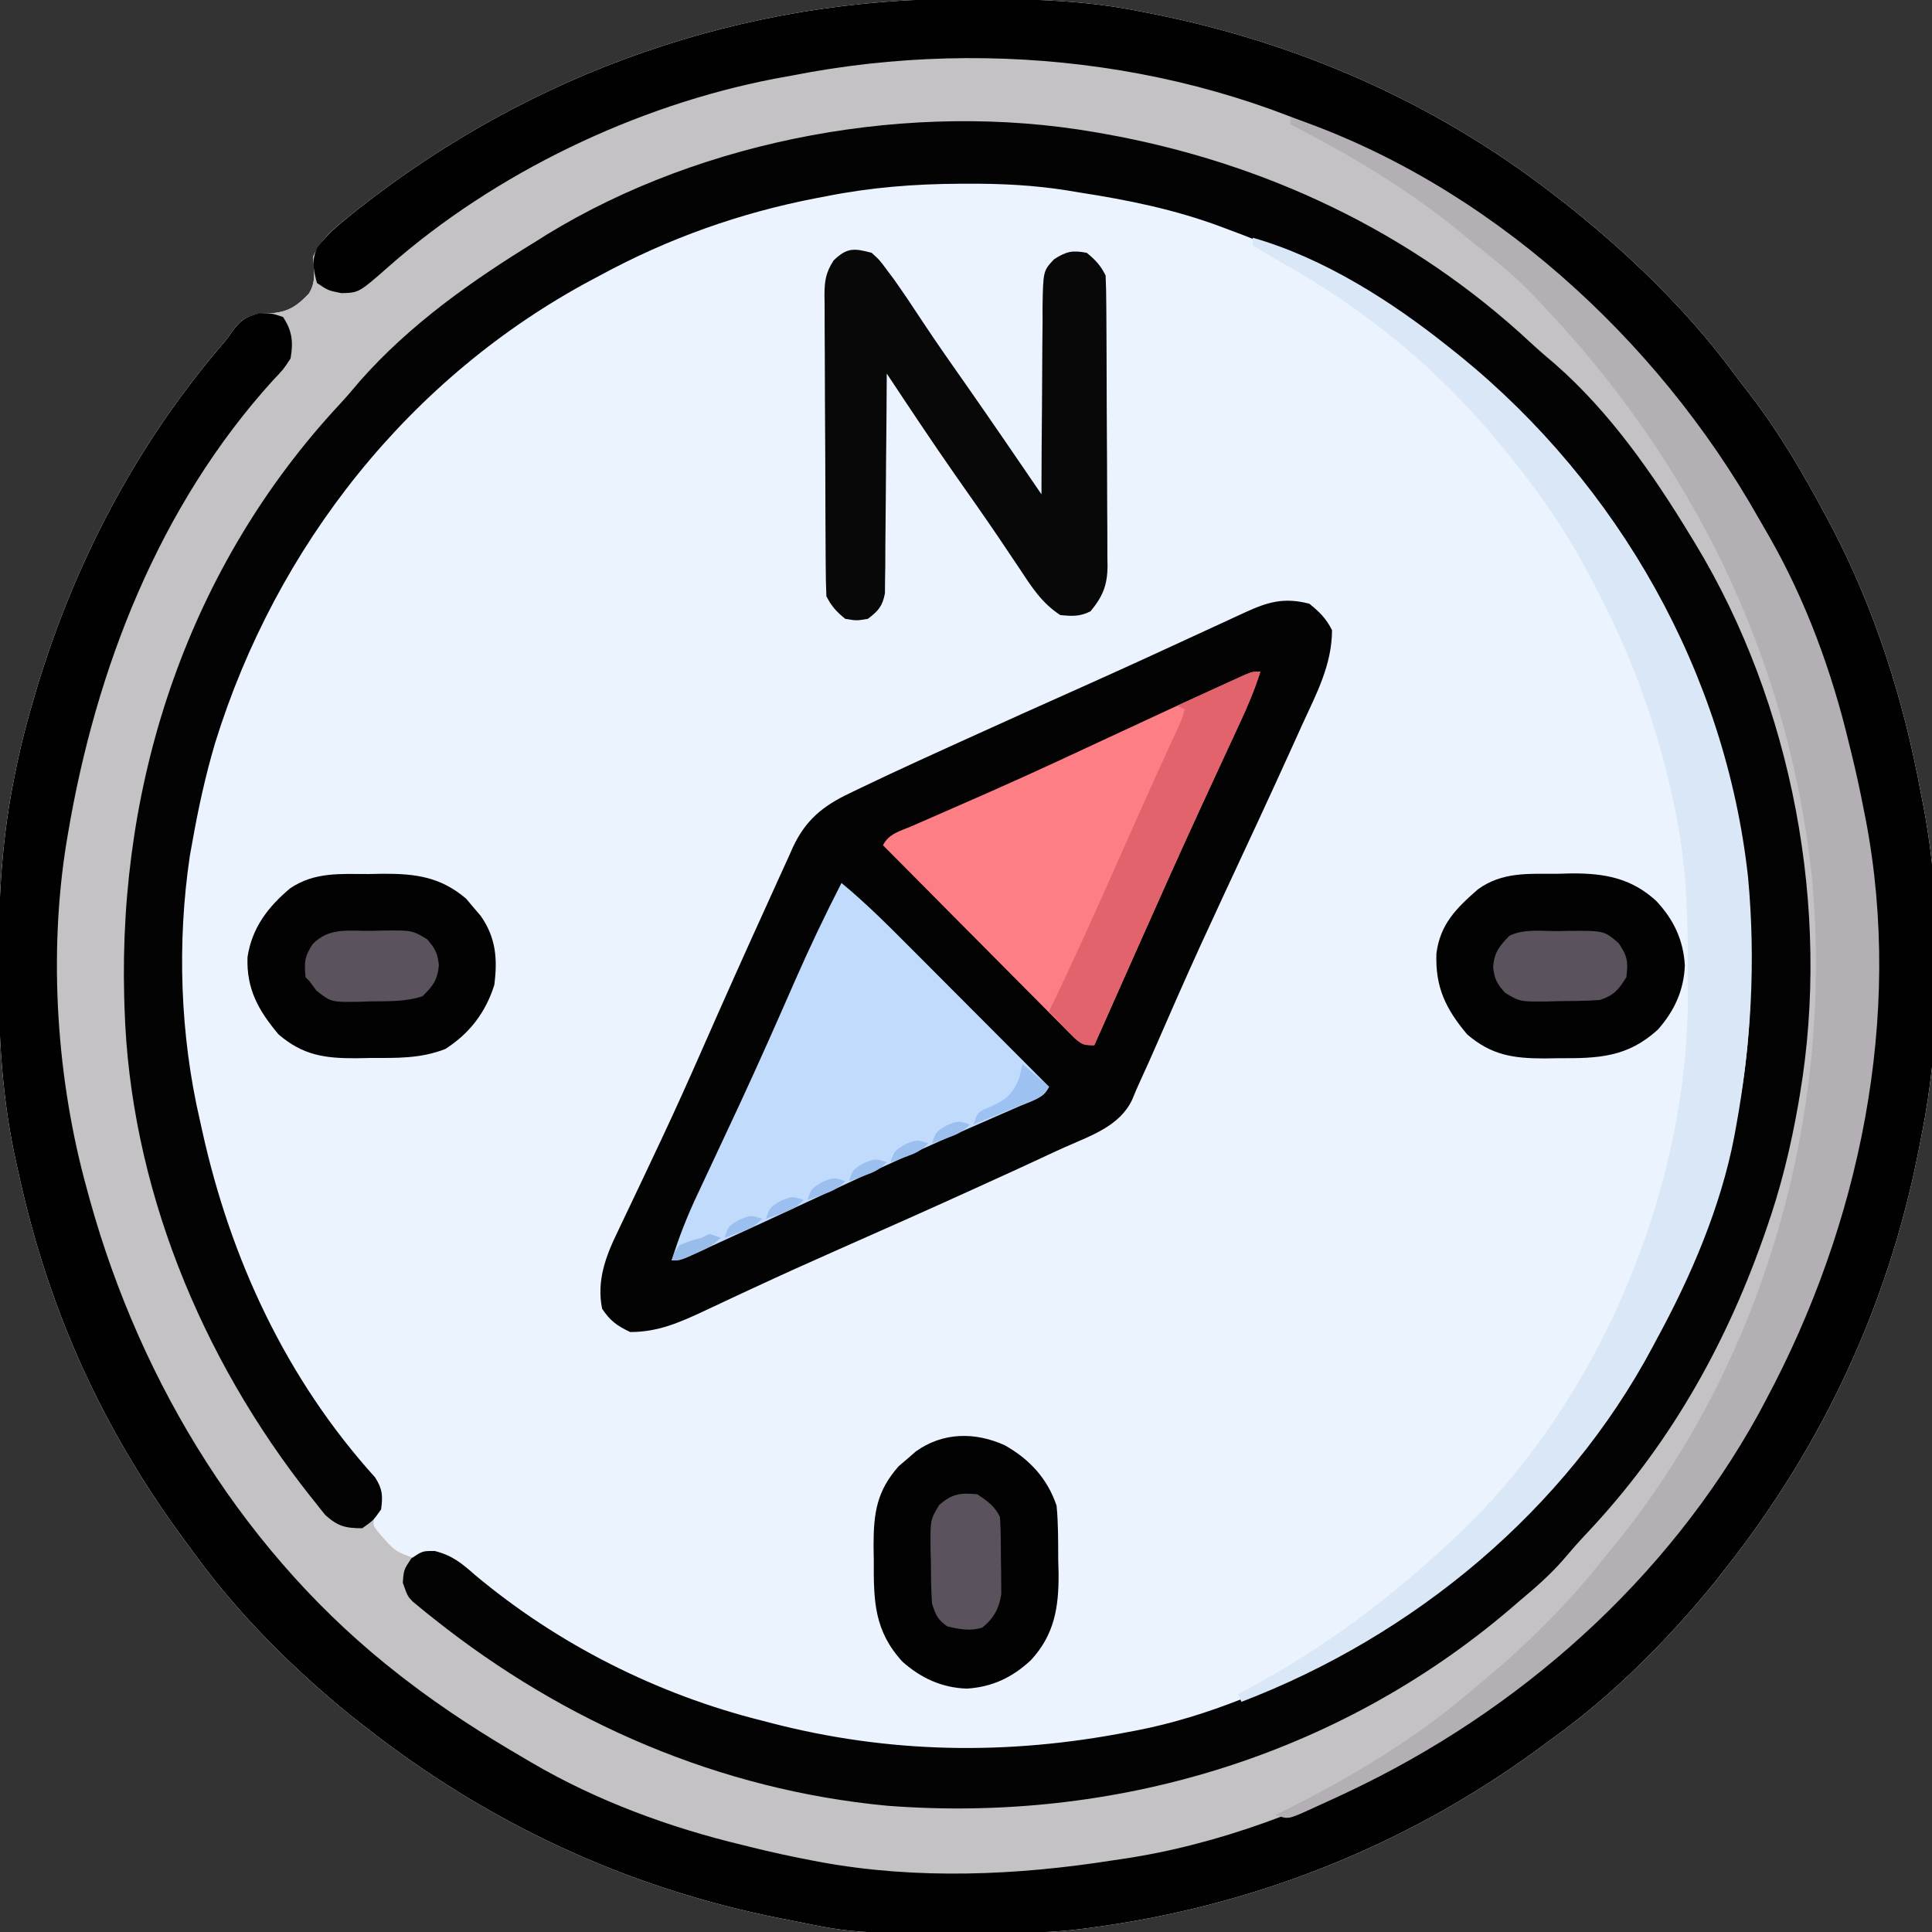 <?xml version="1.0" encoding="UTF-8"?>
<svg version="1.1" xmlns="http://www.w3.org/2000/svg" width="512" height="512">
<rect width="100%" height="100%" fill="#333333" stroke="none"/>
<path d="M0 0 C0.995 0.002 1.989 0.004 3.014 0.007 C17.497 0.057 31.64 0.416 45.875 3.312 C46.873 3.506 47.871 3.699 48.899 3.898 C87.516 11.53 123.642 27.252 154.875 51.312 C155.687 51.933 156.499 52.553 157.336 53.191 C174.401 66.515 190.761 82.132 203.601 99.594 C204.898 101.343 206.228 103.061 207.566 104.777 C215.431 114.992 221.816 125.95 227.875 137.312 C228.538 138.553 228.538 138.553 229.215 139.819 C240.732 161.722 248.403 186.013 252.875 210.312 C253.036 211.113 253.197 211.914 253.362 212.739 C258.854 240.817 258.609 274.302 252.875 302.312 C252.682 303.309 252.488 304.306 252.289 305.333 C244.17 346.421 226.801 383.515 200.875 416.312 C200.063 417.35 199.251 418.388 198.414 419.457 C185.749 435.019 171.199 449.615 154.875 461.312 C153.53 462.302 152.185 463.291 150.84 464.281 C115.666 489.896 75.036 505.773 31.875 511.312 C31.208 511.4 30.541 511.487 29.853 511.577 C24.137 512.273 18.498 512.487 12.742 512.516 C11.796 512.523 10.85 512.53 9.875 512.537 C-29.271 512.763 -29.271 512.763 -46.125 509.312 C-47.62 509.022 -47.62 509.022 -49.145 508.727 C-90.234 500.608 -127.328 483.238 -160.125 457.312 C-161.163 456.5 -162.2 455.688 -163.27 454.852 C-178.836 442.182 -193.403 427.625 -205.125 411.312 C-205.989 410.143 -206.853 408.973 -207.719 407.805 C-222.862 387.179 -234.944 364.57 -243.125 340.312 C-243.538 339.09 -243.538 339.09 -243.959 337.843 C-247.198 328.072 -249.73 318.19 -251.875 308.125 C-252.074 307.2 -252.273 306.276 -252.477 305.323 C-255.745 289.238 -256.532 273.372 -256.5 257 C-256.5 255.992 -256.5 254.984 -256.499 253.945 C-256.465 237.404 -255.512 221.547 -252.125 205.312 C-251.943 204.421 -251.761 203.53 -251.574 202.612 C-250.34 196.768 -248.829 191.037 -247.125 185.312 C-246.852 184.391 -246.579 183.469 -246.298 182.52 C-236.331 149.523 -220.335 118.89 -198.012 92.559 C-196.151 90.4 -196.151 90.4 -194.707 88.348 C-192.483 85.288 -191.383 84.372 -187.625 83.5 C-185.893 83.407 -185.893 83.407 -184.125 83.312 C-179.648 82.985 -177.292 81.312 -174.273 78.125 C-172.266 74.957 -172.95 71.991 -173.125 68.312 C-170.961 63.457 -167.31 60.612 -163.25 57.375 C-162.553 56.816 -161.856 56.257 -161.138 55.68 C-114.855 19.214 -58.883 -0.23 0 0 Z " fill="#EBF3FE" transform="translate(256.125,-0.312)"/>
<path d="M0 0 C0.995 0.002 1.989 0.004 3.014 0.007 C17.497 0.057 31.64 0.416 45.875 3.312 C46.873 3.506 47.871 3.699 48.899 3.898 C87.516 11.53 123.642 27.252 154.875 51.312 C155.687 51.933 156.499 52.553 157.336 53.191 C174.401 66.515 190.761 82.132 203.601 99.594 C204.898 101.343 206.228 103.061 207.566 104.777 C215.431 114.992 221.816 125.95 227.875 137.312 C228.538 138.553 228.538 138.553 229.215 139.819 C240.732 161.722 248.403 186.013 252.875 210.312 C253.036 211.113 253.197 211.914 253.362 212.739 C258.854 240.817 258.609 274.302 252.875 302.312 C252.682 303.309 252.488 304.306 252.289 305.333 C244.17 346.421 226.801 383.515 200.875 416.312 C200.063 417.35 199.251 418.388 198.414 419.457 C185.749 435.019 171.199 449.615 154.875 461.312 C153.53 462.302 152.185 463.291 150.84 464.281 C115.666 489.896 75.036 505.773 31.875 511.312 C31.208 511.4 30.541 511.487 29.853 511.577 C24.137 512.273 18.498 512.487 12.742 512.516 C11.796 512.523 10.85 512.53 9.875 512.537 C-29.271 512.763 -29.271 512.763 -46.125 509.312 C-47.62 509.022 -47.62 509.022 -49.145 508.727 C-90.234 500.608 -127.328 483.238 -160.125 457.312 C-161.163 456.5 -162.2 455.688 -163.27 454.852 C-178.836 442.182 -193.403 427.625 -205.125 411.312 C-205.989 410.143 -206.853 408.973 -207.719 407.805 C-222.862 387.179 -234.944 364.57 -243.125 340.312 C-243.538 339.09 -243.538 339.09 -243.959 337.843 C-247.198 328.072 -249.73 318.19 -251.875 308.125 C-252.074 307.2 -252.273 306.276 -252.477 305.323 C-255.745 289.238 -256.532 273.372 -256.5 257 C-256.5 255.992 -256.5 254.984 -256.499 253.945 C-256.465 237.404 -255.512 221.547 -252.125 205.312 C-251.943 204.421 -251.761 203.53 -251.574 202.612 C-250.34 196.768 -248.829 191.037 -247.125 185.312 C-246.852 184.391 -246.579 183.469 -246.298 182.52 C-236.331 149.523 -220.335 118.89 -198.012 92.559 C-196.151 90.4 -196.151 90.4 -194.707 88.348 C-192.483 85.288 -191.383 84.372 -187.625 83.5 C-185.893 83.407 -185.893 83.407 -184.125 83.312 C-179.648 82.985 -177.292 81.312 -174.273 78.125 C-172.266 74.957 -172.95 71.991 -173.125 68.312 C-170.961 63.457 -167.31 60.612 -163.25 57.375 C-162.553 56.816 -161.856 56.257 -161.138 55.68 C-114.855 19.214 -58.883 -0.23 0 0 Z M-37.125 51.312 C-38.002 51.479 -38.88 51.645 -39.784 51.816 C-60.025 55.718 -79.019 62.478 -97.125 72.312 C-97.787 72.664 -98.449 73.016 -99.131 73.378 C-147.853 99.313 -183.831 144.642 -200.109 197.183 C-202.66 205.785 -204.567 214.48 -206.125 223.312 C-206.352 224.559 -206.579 225.806 -206.812 227.09 C-210.239 250.147 -209.403 274.663 -204.125 297.312 C-203.844 298.59 -203.844 298.59 -203.558 299.893 C-196.028 334.035 -181.275 365.756 -157.742 391.812 C-155.732 394.92 -155.747 396.672 -156.125 400.312 C-156.37 400.997 -156.615 401.681 -156.867 402.387 C-157.364 404.513 -157.364 404.513 -155.57 406.707 C-151.432 411.458 -151.432 411.458 -145.801 413.461 C-144.293 413.15 -142.788 412.829 -141.285 412.496 C-138.51 412.26 -137.681 412.871 -135.5 414.562 C-134.04 415.811 -132.582 417.061 -131.125 418.312 C-128.758 420.144 -126.351 421.918 -123.938 423.688 C-123.287 424.165 -122.637 424.643 -121.966 425.135 C-115.893 429.554 -109.633 433.559 -103.125 437.312 C-101.422 438.297 -101.422 438.297 -99.684 439.301 C-85.396 447.335 -70.022 453.347 -54.125 457.312 C-53.496 457.477 -52.868 457.642 -52.22 457.811 C-20.639 466.066 10.886 466.54 42.875 460.312 C43.641 460.168 44.407 460.024 45.197 459.875 C63.896 456.228 82.204 448.4 98.875 439.312 C99.464 439 100.053 438.687 100.66 438.365 C144.442 415.082 177.859 374.529 195.083 328.41 C195.721 326.722 196.395 325.048 197.082 323.379 C215.701 277.017 210.874 220.169 191.864 174.905 C184.615 158.18 175.306 142.518 163.875 128.312 C163.069 127.303 162.264 126.294 161.434 125.254 C137.091 95.339 106.016 73.566 69.875 60.312 C68.746 59.887 68.746 59.887 67.595 59.453 C55.277 54.841 42.852 52.314 29.875 50.312 C28.806 50.134 27.737 49.955 26.635 49.771 C17.836 48.377 9.212 47.951 0.312 48 C-0.384 48.002 -1.08 48.004 -1.797 48.006 C-13.784 48.058 -25.358 48.969 -37.125 51.312 Z " fill="#C5C2C6" transform="translate(256.125,-0.312)"/>
<path d="M0 0 C0.995 0.002 1.989 0.004 3.014 0.007 C17.497 0.057 31.64 0.416 45.875 3.312 C46.873 3.506 47.871 3.699 48.899 3.898 C87.516 11.53 123.642 27.252 154.875 51.312 C155.687 51.933 156.499 52.553 157.336 53.191 C174.401 66.515 190.761 82.132 203.601 99.594 C204.898 101.343 206.228 103.061 207.566 104.777 C215.431 114.992 221.816 125.95 227.875 137.312 C228.538 138.553 228.538 138.553 229.215 139.819 C240.732 161.722 248.403 186.013 252.875 210.312 C253.036 211.113 253.197 211.914 253.362 212.739 C258.854 240.817 258.609 274.302 252.875 302.312 C252.682 303.309 252.488 304.306 252.289 305.333 C244.17 346.421 226.801 383.515 200.875 416.312 C200.063 417.35 199.251 418.388 198.414 419.457 C185.749 435.019 171.199 449.615 154.875 461.312 C153.53 462.302 152.185 463.291 150.84 464.281 C115.666 489.896 75.036 505.773 31.875 511.312 C31.208 511.4 30.541 511.487 29.853 511.577 C24.137 512.273 18.498 512.487 12.742 512.516 C11.796 512.523 10.85 512.53 9.875 512.537 C-29.271 512.763 -29.271 512.763 -46.125 509.312 C-47.62 509.022 -47.62 509.022 -49.145 508.727 C-90.234 500.608 -127.328 483.238 -160.125 457.312 C-161.163 456.5 -162.2 455.688 -163.27 454.852 C-178.836 442.182 -193.403 427.625 -205.125 411.312 C-205.989 410.143 -206.853 408.973 -207.719 407.805 C-222.862 387.179 -234.944 364.57 -243.125 340.312 C-243.538 339.09 -243.538 339.09 -243.959 337.843 C-247.198 328.072 -249.73 318.19 -251.875 308.125 C-252.074 307.2 -252.273 306.276 -252.477 305.323 C-255.745 289.238 -256.532 273.372 -256.5 257 C-256.5 255.992 -256.5 254.984 -256.499 253.945 C-256.465 237.404 -255.512 221.547 -252.125 205.312 C-251.943 204.421 -251.761 203.53 -251.574 202.612 C-250.34 196.768 -248.829 191.037 -247.125 185.312 C-246.852 184.391 -246.579 183.469 -246.298 182.52 C-236.331 149.523 -220.335 118.89 -198.012 92.559 C-196.151 90.4 -196.151 90.4 -194.707 88.348 C-192.449 85.242 -191.295 84.356 -187.5 83.375 C-184.125 83.312 -184.125 83.312 -181.125 84.312 C-178.658 88.013 -178.379 91.019 -179.125 95.312 C-181.039 98.234 -181.039 98.234 -183.75 101.062 C-213.932 134.306 -230.749 177.562 -238.125 221.312 C-238.258 222.093 -238.391 222.874 -238.527 223.679 C-243.311 253.364 -241.142 286.361 -233.125 315.312 C-232.866 316.262 -232.607 317.212 -232.341 318.191 C-218.723 367.316 -190.762 412.863 -150.125 444.312 C-149.577 444.736 -149.03 445.16 -148.466 445.597 C-138.476 453.273 -128.008 459.977 -117.125 466.312 C-116.513 466.674 -115.9 467.036 -115.269 467.409 C-97.94 477.563 -78.619 484.66 -59.125 489.312 C-58.414 489.49 -57.703 489.667 -56.97 489.85 C-51.716 491.155 -46.443 492.295 -41.125 493.312 C-40.333 493.465 -39.54 493.617 -38.724 493.774 C-13.183 498.464 13.334 497.338 38.875 493.312 C39.608 493.206 40.342 493.099 41.098 492.989 C66.916 489.202 91.956 479.574 114.875 467.312 C116.031 466.699 117.188 466.085 118.379 465.453 C173.022 435.365 212.961 382.943 230.576 323.503 C232.693 316.154 234.542 308.848 235.875 301.312 C236.041 300.487 236.208 299.662 236.379 298.811 C245.776 251.849 238.976 202.983 219.875 159.312 C219.418 158.24 219.418 158.24 218.951 157.145 C199.193 111.045 162.088 71.87 118.667 47.326 C116.909 46.332 115.163 45.316 113.418 44.301 C65.759 17.188 7.257 9.768 -46.125 20.312 C-47.727 20.604 -49.328 20.896 -50.93 21.188 C-87.596 28.259 -124.992 46.174 -153.043 70.883 C-160.996 77.882 -160.996 77.882 -165.625 78 C-169.125 77.312 -169.125 77.312 -172.125 75.312 C-173.07 71.735 -173.609 69.386 -172.062 65.953 C-169.528 62.499 -166.587 60.035 -163.25 57.375 C-162.553 56.816 -161.856 56.257 -161.138 55.68 C-114.855 19.214 -58.883 -0.23 0 0 Z " fill="#010101" transform="translate(256.125,-0.312)"/>
<path d="M0 0 C0.903 0.156 1.807 0.312 2.738 0.473 C44.988 8.036 83.997 26.374 115.512 55.699 C117.672 57.697 119.875 59.605 122.125 61.5 C136.591 74.15 148.092 90.666 158 107 C158.638 108.041 158.638 108.041 159.289 109.103 C185.044 151.613 195.256 205.972 187 255 C186.866 255.801 186.732 256.601 186.593 257.426 C184.601 268.914 181.883 280.008 178 291 C177.722 291.795 177.443 292.59 177.157 293.409 C166.819 322.588 151.768 348.828 130.461 371.387 C128.336 373.644 126.313 375.946 124.312 378.312 C120.857 382.281 117.032 385.631 113 389 C112.103 389.773 111.206 390.547 110.281 391.344 C64.288 430.559 5.015 448.159 -54.898 443.539 C-99.181 439.361 -140.346 421.592 -175 394 C-175.652 393.483 -176.304 392.965 -176.975 392.432 C-177.606 391.914 -178.237 391.397 -178.887 390.863 C-179.455 390.4 -180.023 389.936 -180.608 389.458 C-182 388 -182 388 -183.25 384.438 C-183 381 -183 381 -181 378 C-178 376 -178 376 -174.742 376.039 C-170.093 377.233 -167.664 379.255 -164.125 382.375 C-142.175 400.761 -115.775 414.072 -88 421 C-87.371 421.165 -86.743 421.329 -86.095 421.499 C-54.514 429.753 -22.989 430.227 9 424 C10.149 423.784 10.149 423.784 11.322 423.563 C30.021 419.915 48.329 412.087 65 403 C65.589 402.687 66.178 402.375 66.785 402.053 C110.244 378.942 143.115 338.866 160.208 293.097 C160.846 291.409 161.52 289.735 162.207 288.066 C180.826 241.705 175.999 184.856 156.989 139.592 C149.74 122.869 140.432 107.203 129 93 C128.183 91.979 127.365 90.958 126.523 89.906 C102.466 60.407 71.665 39.079 36 26 C35.248 25.716 34.495 25.433 33.72 25.141 C21.402 20.529 8.977 18.001 -4 16 C-5.069 15.821 -6.138 15.642 -7.24 15.458 C-16.039 14.064 -24.663 13.639 -33.562 13.688 C-34.259 13.689 -34.955 13.691 -35.672 13.693 C-47.659 13.746 -59.233 14.656 -71 17 C-71.877 17.166 -72.755 17.333 -73.659 17.504 C-93.9 21.406 -112.894 28.165 -131 38 C-131.662 38.352 -132.324 38.704 -133.006 39.066 C-181.403 64.827 -216.818 109.689 -232.984 161.87 C-235.535 170.473 -237.442 179.168 -239 188 C-239.227 189.247 -239.454 190.493 -239.688 191.777 C-243.114 214.834 -242.278 239.35 -237 262 C-236.813 262.852 -236.626 263.703 -236.433 264.581 C-228.903 298.723 -214.15 330.443 -190.617 356.5 C-188.61 359.603 -188.531 361.368 -189 365 C-191.062 367.938 -191.062 367.938 -194 370 C-198.454 369.984 -200.426 369.514 -203.773 366.516 C-204.661 365.444 -205.528 364.354 -206.375 363.25 C-207.079 362.373 -207.079 362.373 -207.797 361.478 C-236.806 324.829 -255.615 279.002 -257 232 C-257.027 231.137 -257.054 230.275 -257.083 229.386 C-258.639 171.362 -239.798 114.904 -199.965 72.117 C-198.137 70.148 -196.412 68.122 -194.688 66.062 C-181.585 51.14 -164.863 39.293 -148 29 C-147.065 28.41 -146.131 27.819 -145.168 27.211 C-103.307 1.568 -48.215 -8.334 0 0 Z " fill="#030304" transform="translate(290,35)"/>
<path d="M0 0 C2.706 2.198 4.448 3.896 6 7 C5.98 16.161 1.871 23.851 -1.875 32 C-2.593 33.586 -3.309 35.173 -4.025 36.76 C-10.213 50.434 -16.553 64.041 -22.898 77.642 C-26.87 86.168 -30.789 94.711 -34.586 103.316 C-34.951 104.144 -35.317 104.972 -35.693 105.825 C-37.419 109.74 -39.134 113.658 -40.838 117.582 C-42.016 120.287 -43.218 122.978 -44.456 125.657 C-45.344 127.579 -46.205 129.514 -46.989 131.48 C-50.323 138.509 -58.099 141.019 -64.823 144.026 C-66.894 144.952 -68.949 145.906 -71.002 146.871 C-75.07 148.779 -79.159 150.642 -83.25 152.5 C-84.768 153.192 -86.286 153.884 -87.804 154.576 C-100.033 160.142 -112.303 165.613 -124.596 171.035 C-132.192 174.39 -139.758 177.797 -147.285 181.305 C-148.796 182.005 -150.307 182.706 -151.818 183.406 C-154.654 184.721 -157.483 186.052 -160.307 187.393 C-166.88 190.469 -172.652 193.023 -180 193 C-183.485 191.353 -185.328 190.023 -187.438 186.812 C-188.912 179.438 -186.512 172.975 -183.309 166.418 C-182.744 165.22 -182.744 165.22 -182.167 163.997 C-181.357 162.282 -180.542 160.57 -179.721 158.86 C-177.517 154.269 -175.356 149.658 -173.188 145.051 C-172.525 143.649 -172.525 143.649 -171.85 142.219 C-168.077 134.214 -164.456 126.149 -160.894 118.049 C-155.179 105.06 -149.396 92.1 -143.507 79.188 C-142.718 77.455 -141.934 75.72 -141.153 73.983 C-140.067 71.568 -138.967 69.16 -137.863 66.754 C-137.388 65.685 -137.388 65.685 -136.902 64.594 C-133.537 57.343 -128.936 53.568 -121.73 50.168 C-120.682 49.659 -120.682 49.659 -119.612 49.139 C-117.414 48.079 -115.209 47.037 -113 46 C-112.314 45.677 -111.628 45.355 -110.921 45.023 C-106.068 42.749 -101.193 40.527 -96.312 38.312 C-94.773 37.611 -93.234 36.91 -91.695 36.209 C-81.214 31.438 -70.709 26.723 -60.193 22.031 C-48.065 16.609 -36.003 11.045 -23.944 5.471 C-23.171 5.115 -22.399 4.758 -21.603 4.391 C-20.148 3.72 -18.694 3.047 -17.241 2.373 C-11.013 -0.498 -6.719 -1.756 0 0 Z " fill="#030303" transform="translate(347,160)"/>
<path d="M0 0 C52.237 17.724 97.085 58.615 123.991 106.217 C124.971 107.949 125.974 109.668 126.977 111.387 C136.635 128.336 143.48 147.06 148 166 C148.177 166.711 148.354 167.422 148.537 168.155 C149.843 173.409 150.973 178.684 152 184 C152.229 185.149 152.229 185.149 152.462 186.32 C162.425 238.48 150.778 293.683 126 340 C125.386 341.156 124.773 342.313 124.141 343.504 C99.745 387.809 60.498 422.58 15 444 C14.269 444.344 13.539 444.688 12.786 445.042 C10.593 446.065 8.393 447.068 6.188 448.062 C5.511 448.374 4.835 448.685 4.139 449.006 C-0.649 451.117 -0.649 451.117 -4 450 C-3.474 449.74 -2.948 449.48 -2.406 449.212 C15.511 440.286 32.775 430.093 48 417 C49.092 416.09 50.184 415.181 51.277 414.273 C63.025 404.446 73.524 394.057 83 382 C83.858 380.954 84.717 379.91 85.578 378.867 C125.84 329.622 144.104 263.903 138.12 200.88 C131.689 142.586 106.318 91.229 66 49 C65.367 48.326 64.734 47.652 64.082 46.957 C59.132 41.819 53.568 37.445 48 33 C46.948 32.135 45.898 31.269 44.848 30.402 C31.051 19.138 15.853 10.057 0 2 C0 1.34 0 0.68 0 0 Z " fill="#B3AFB4" transform="translate(342,31)"/>
<path d="M0 0 C18.823 5.378 36.828 16.866 52 29 C53.013 29.808 54.026 30.616 55.07 31.449 C97.015 65.601 125.32 115.45 131.25 169.438 C133.346 191.917 132.079 213.822 128 236 C127.856 236.788 127.712 237.575 127.563 238.387 C123.952 257.052 116.066 275.368 107 292 C106.531 292.883 106.531 292.883 106.053 293.785 C82.922 337.28 42.686 370.535 -3 388 C-3.33 387.34 -3.66 386.68 -4 386 C-2.886 385.406 -1.772 384.811 -0.625 384.199 C19.274 373.447 36.551 360.499 53 345 C54.174 343.908 54.174 343.908 55.371 342.793 C91.278 308.294 113.991 254.767 115.264 205.22 C115.327 201.271 115.331 197.324 115.312 193.375 C115.31 192.543 115.308 191.71 115.306 190.853 C115.252 177.707 114.706 164.905 112 152 C111.801 151.046 111.603 150.091 111.398 149.108 C106.981 128.605 99.905 109.463 90 91 C89.659 90.347 89.318 89.695 88.966 89.022 C83.305 78.208 76.616 68.528 69 59 C68.316 58.14 68.316 58.14 67.617 57.262 C56.589 43.522 44.22 31.406 30 21 C28.953 20.232 27.907 19.463 26.828 18.672 C19.919 13.756 12.78 9.413 5.384 5.273 C3.558 4.235 1.774 3.124 0 2 C0 1.34 0 0.68 0 0 Z " fill="#DAE7F7" transform="translate(332,63)"/>
<path d="M0 0 C6.447 5.31 12.299 11.171 18.184 17.086 C19.25 18.154 20.316 19.221 21.382 20.289 C24.168 23.078 26.95 25.87 29.732 28.663 C32.579 31.521 35.429 34.375 38.279 37.23 C43.856 42.818 49.429 48.408 55 54 C53.462 57.076 50.5 57.729 47.469 59.027 C46.439 59.478 46.439 59.478 45.389 59.938 C43.888 60.596 42.385 61.251 40.882 61.903 C36.789 63.68 32.707 65.48 28.625 67.281 C27.765 67.66 26.905 68.04 26.019 68.43 C14.445 73.55 2.983 78.913 -8.486 84.263 C-17.005 88.236 -25.535 92.181 -34.094 96.066 C-34.956 96.461 -35.817 96.855 -36.705 97.261 C-37.501 97.62 -38.296 97.98 -39.115 98.35 C-39.819 98.669 -40.522 98.989 -41.246 99.318 C-43 100 -43 100 -45 100 C-43.104 93.917 -40.844 88.171 -38.113 82.418 C-37.739 81.618 -37.365 80.818 -36.979 79.993 C-36.177 78.279 -35.373 76.566 -34.567 74.853 C-32.42 70.29 -30.289 65.72 -28.16 61.148 C-27.727 60.219 -27.294 59.29 -26.848 58.332 C-21.866 47.604 -17.084 36.788 -12.341 25.952 C-8.482 17.161 -4.381 8.544 0 0 Z " fill="#C1DBFD" transform="translate(223,234)"/>
<path d="M0 0 C2.055 1.863 2.055 1.863 3.875 4.312 C4.563 5.233 5.252 6.153 5.961 7.102 C8.54 10.767 11.035 14.476 13.488 18.227 C17.397 24.153 21.506 29.943 25.574 35.76 C32.116 45.128 38.558 54.564 45 64 C45.001 63.272 45.003 62.544 45.004 61.794 C45.022 54.923 45.064 48.052 45.132 41.181 C45.166 37.649 45.191 34.117 45.196 30.585 C45.201 26.521 45.246 22.458 45.293 18.395 C45.289 17.13 45.285 15.865 45.281 14.562 C45.444 4.792 45.444 4.792 48.353 1.698 C51.607 -0.389 53.207 -0.726 57 0 C59.303 1.867 60.678 3.356 62 6 C62.114 8.592 62.168 11.158 62.177 13.751 C62.184 14.551 62.19 15.351 62.197 16.176 C62.217 18.831 62.228 21.486 62.238 24.141 C62.244 25.5 62.244 25.5 62.251 26.887 C62.272 31.686 62.286 36.484 62.295 41.283 C62.306 46.237 62.341 51.191 62.38 56.145 C62.406 59.956 62.415 63.767 62.418 67.578 C62.423 69.404 62.435 71.23 62.453 73.055 C62.478 75.615 62.477 78.172 62.47 80.731 C62.483 81.483 62.496 82.234 62.509 83.008 C62.458 88.135 61.245 91.058 58 95 C55.147 96.427 53.165 96.31 50 96 C45.082 92.842 42.34 88.473 39.188 83.688 C38.038 81.973 36.886 80.26 35.734 78.547 C35.129 77.644 34.524 76.741 33.9 75.811 C30.033 70.091 26.051 64.449 22.085 58.798 C15.912 49.962 9.958 40.982 4 32 C3.996 32.755 3.993 33.511 3.989 34.289 C3.951 41.411 3.894 48.532 3.816 55.653 C3.777 59.314 3.744 62.975 3.729 66.636 C3.714 70.17 3.679 73.704 3.632 77.237 C3.61 79.24 3.608 81.243 3.606 83.246 C3.576 85.078 3.576 85.078 3.546 86.946 C3.537 88.021 3.528 89.096 3.519 90.203 C2.874 93.679 1.775 94.87 -1 97 C-4 97.5 -4 97.5 -7 97 C-9.303 95.133 -10.678 93.644 -12 91 C-12.114 88.311 -12.168 85.648 -12.177 82.958 C-12.184 82.127 -12.19 81.296 -12.197 80.439 C-12.217 77.682 -12.228 74.925 -12.238 72.168 C-12.242 71.227 -12.246 70.287 -12.251 69.317 C-12.271 64.338 -12.286 59.36 -12.295 54.381 C-12.306 49.236 -12.341 44.091 -12.38 38.946 C-12.406 34.992 -12.415 31.038 -12.418 27.084 C-12.423 25.188 -12.435 23.291 -12.453 21.394 C-12.478 18.739 -12.477 16.085 -12.47 13.43 C-12.489 12.256 -12.489 12.256 -12.509 11.058 C-12.473 7.324 -12.134 5.209 -10.096 2.036 C-6.561 -1.397 -4.713 -1.258 0 0 Z " fill="#080808" transform="translate(231,67)"/>
<path d="M0 0 C-1.471 4.73 -3.366 9.179 -5.457 13.66 C-5.796 14.394 -6.135 15.128 -6.485 15.884 C-7.213 17.459 -7.942 19.033 -8.673 20.607 C-10.612 24.785 -12.54 28.969 -14.469 33.152 C-14.856 33.993 -15.244 34.833 -15.644 35.699 C-21.198 47.753 -26.604 59.874 -32 72 C-32.573 73.287 -33.146 74.574 -33.719 75.861 C-37.151 83.572 -40.578 91.285 -44 99 C-47.568 99 -48.294 98.057 -50.737 95.637 C-51.222 95.141 -51.706 94.645 -52.206 94.135 C-52.723 93.618 -53.241 93.101 -53.774 92.568 C-55.485 90.855 -57.186 89.131 -58.887 87.406 C-60.07 86.217 -61.254 85.029 -62.439 83.841 C-65.557 80.711 -68.667 77.572 -71.775 74.431 C-74.947 71.229 -78.127 68.035 -81.307 64.84 C-87.546 58.568 -93.776 52.287 -100 46 C-98.462 42.924 -95.5 42.271 -92.469 40.973 C-91.782 40.672 -91.096 40.371 -90.389 40.062 C-88.888 39.404 -87.385 38.749 -85.882 38.097 C-81.789 36.32 -77.707 34.52 -73.625 32.719 C-72.765 32.34 -71.905 31.96 -71.019 31.57 C-59.445 26.45 -47.983 21.087 -36.514 15.737 C-27.995 11.764 -19.465 7.819 -10.906 3.934 C-10.044 3.539 -9.183 3.145 -8.295 2.739 C-7.102 2.2 -7.102 2.2 -5.885 1.65 C-5.181 1.331 -4.478 1.011 -3.754 0.682 C-2 0 -2 0 0 0 Z " fill="#FD7E84" transform="translate(334,178)"/>
<path d="M0 0 C6.578 3.687 11.329 8.829 13.75 16 C14.221 20.719 14.166 25.447 14.188 30.188 C14.22 31.464 14.253 32.741 14.287 34.057 C14.338 42.97 13.191 50.154 7.008 56.901 C2.105 61.514 -3.302 64.099 -10.062 64.5 C-16.662 64.269 -22.181 61.72 -27.105 57.355 C-34.584 49.175 -34.746 41.277 -34.688 30.562 C-34.717 28.636 -34.717 28.636 -34.748 26.67 C-34.744 17.924 -33.915 12.131 -28.066 5.539 C-26.951 4.592 -26.951 4.592 -25.812 3.625 C-25.071 2.978 -24.33 2.331 -23.566 1.664 C-16.435 -3.459 -7.887 -3.576 0 0 Z " fill="#020202" transform="translate(266.25,383)"/>
<path d="M0 0 C1.844 -0.049 1.844 -0.049 3.725 -0.1 C12.492 -0.151 19.582 1.107 26.215 7.179 C30.826 12.085 33.411 17.489 33.812 24.25 C33.581 30.85 31.033 36.368 26.668 41.293 C18.629 48.643 10.909 48.935 0.375 48.875 C-0.862 48.895 -2.099 48.915 -3.373 48.936 C-11.753 48.931 -17.483 48.047 -23.895 42.543 C-29.556 35.78 -32.342 30.103 -32.023 21.141 C-31.059 13.377 -26.73 9.101 -21.004 4.102 C-14.51 -0.564 -7.7 0.036 0 0 Z " fill="#020203" transform="translate(412.688,231.562)"/>
<path d="M0 0 C1.238 -0.024 2.475 -0.049 3.75 -0.074 C12.485 -0.102 19.049 0.789 25.809 6.559 C26.429 7.302 27.049 8.046 27.688 8.812 C28.326 9.554 28.964 10.295 29.621 11.059 C33.685 16.838 34.127 22.494 33.25 29.375 C30.982 36.644 26.683 42.28 20.25 46.375 C13.639 48.951 7.385 48.743 0.375 48.75 C-0.866 48.774 -2.108 48.799 -3.387 48.824 C-11.807 48.851 -17.514 48.011 -23.957 42.48 C-29.281 36.12 -32.466 30.479 -32.156 21.992 C-30.946 14.198 -26.725 8.709 -20.812 3.75 C-14.296 -0.594 -7.565 0.008 0 0 Z " fill="#020203" transform="translate(97.75,231.625)"/>
<path d="M0 0 C-1.471 4.73 -3.366 9.179 -5.457 13.66 C-5.796 14.394 -6.135 15.128 -6.485 15.884 C-7.213 17.459 -7.942 19.033 -8.673 20.607 C-10.612 24.785 -12.54 28.969 -14.469 33.152 C-14.856 33.993 -15.244 34.833 -15.644 35.699 C-21.198 47.753 -26.604 59.874 -32 72 C-32.573 73.287 -33.146 74.574 -33.719 75.861 C-37.151 83.572 -40.578 91.285 -44 99 C-47 99 -47 99 -49.262 97.031 C-50.062 96.196 -50.863 95.361 -51.688 94.5 C-52.496 93.665 -53.304 92.829 -54.137 91.969 C-54.752 91.319 -55.366 90.669 -56 90 C-55.536 89.046 -55.072 88.092 -54.594 87.109 C-48.445 74.347 -42.702 61.413 -36.97 48.46 C-32.65 38.698 -28.289 28.957 -23.83 19.257 C-23.465 18.459 -23.099 17.662 -22.723 16.84 C-22.411 16.163 -22.099 15.486 -21.778 14.789 C-20.893 12.825 -20.893 12.825 -20 10 C-20.66 9.67 -21.32 9.34 -22 9 C-18.711 7.494 -15.418 5.996 -12.125 4.5 C-11.188 4.071 -10.251 3.641 -9.285 3.199 C-7.941 2.59 -7.941 2.59 -6.57 1.969 C-5.329 1.403 -5.329 1.403 -4.063 0.826 C-2 0 -2 0 0 0 Z " fill="#E2636C" transform="translate(334,178)"/>
<path d="M0 0 C2.7 1.8 4.542 3.084 6 6 C6.269 9.765 6.232 13.539 6.25 17.312 C6.271 18.359 6.291 19.405 6.312 20.482 C6.318 21.495 6.323 22.508 6.328 23.551 C6.342 24.938 6.342 24.938 6.356 26.353 C5.84 30.189 4.301 32.978 1.25 35.375 C-2.099 36.305 -4.649 35.792 -8 35 C-10.585 33.105 -10.963 32.112 -12 29 C-12.283 25.213 -12.278 21.421 -12.312 17.625 C-12.342 16.583 -12.371 15.542 -12.4 14.469 C-12.464 6.775 -12.464 6.775 -10.105 2.836 C-6.689 -0.143 -4.51 -0.442 0 0 Z " fill="#5A525D" transform="translate(259,396)"/>
<path d="M0 0 C1.569 -0.044 1.569 -0.044 3.17 -0.088 C10.911 -0.152 10.911 -0.152 14.855 2.207 C17.049 4.728 17.63 5.793 18 9.125 C17.614 13.062 16.454 14.546 13.688 17.312 C9.124 18.834 4.593 18.62 -0.188 18.688 C-1.181 18.725 -2.175 18.762 -3.199 18.801 C-10.578 18.89 -10.578 18.89 -14.445 15.852 C-15.37 14.595 -15.37 14.595 -16.312 13.312 C-16.642 12.982 -16.973 12.652 -17.312 12.312 C-17.75 8.459 -17.618 6.771 -15.438 3.5 C-11.072 -0.994 -5.938 0.054 0 0 Z " fill="#5A525D" transform="translate(98.312,246.688)"/>
<path d="M0 0 C0.998 -0.021 1.997 -0.041 3.025 -0.062 C12.315 -0.112 12.315 -0.112 16.188 3.25 C18.529 6.763 18.684 8.115 18.188 12.25 C16.037 15.588 14.983 16.985 11.188 18.25 C7.567 18.531 3.942 18.527 0.312 18.562 C-1.178 18.606 -1.178 18.606 -2.699 18.65 C-10.045 18.714 -10.045 18.714 -13.945 16.355 C-16.178 13.837 -16.752 12.792 -17.125 9.438 C-16.741 5.519 -15.52 4.037 -12.812 1.25 C-8.963 -0.675 -4.235 0.022 0 0 Z " fill="#5A525D" transform="translate(412.812,246.75)"/>
<path d="M0 0 C2.31 1.98 4.62 3.96 7 6 C5.674 8.652 4.463 8.83 1.746 9.945 C0.892 10.3 0.038 10.654 -0.842 11.02 C-2.189 11.567 -2.189 11.567 -3.562 12.125 C-4.915 12.684 -4.915 12.684 -6.295 13.254 C-8.528 14.175 -10.763 15.09 -13 16 C-12 13 -12 13 -10.258 12.008 C-9.202 11.571 -9.202 11.571 -8.125 11.125 C-4.383 9.371 -2.662 7.91 -1 4 C-0.67 2.68 -0.34 1.36 0 0 Z " fill="#9DC2F2" transform="translate(271,282)"/>
<path d="M0 0 C0.99 0.33 1.98 0.66 3 1 C0.878 3.122 -0.773 3.93 -3.5 5.125 C-4.294 5.478 -5.088 5.831 -5.906 6.195 C-8 7 -8 7 -10 7 C-9.375 5.125 -9.375 5.125 -8 3 C-5 1.812 -5 1.812 -2 1 C-1.34 0.67 -0.68 0.34 0 0 Z " fill="#99BDEB" transform="translate(188,327)"/>
<path d="M0 0 C-2.098 2.098 -3.38 2.651 -6.125 3.625 C-6.849 3.885 -7.574 4.146 -8.32 4.414 C-9.152 4.704 -9.152 4.704 -10 5 C-9 2 -9 2 -6.125 0.25 C-3 -1 -3 -1 0 0 Z " fill="#9BBFEE" transform="translate(202,323)"/>
<path d="M0 0 C-2.098 2.098 -3.38 2.651 -6.125 3.625 C-6.849 3.885 -7.574 4.146 -8.32 4.414 C-9.152 4.704 -9.152 4.704 -10 5 C-9 2 -9 2 -6.125 0.25 C-3 -1 -3 -1 0 0 Z " fill="#9BBFEE" transform="translate(213,318)"/>
<path d="M0 0 C-2.098 2.098 -3.38 2.651 -6.125 3.625 C-6.849 3.885 -7.574 4.146 -8.32 4.414 C-9.152 4.704 -9.152 4.704 -10 5 C-9 2 -9 2 -6.125 0.25 C-3 -1 -3 -1 0 0 Z " fill="#9BBFEE" transform="translate(224,313)"/>
<path d="M0 0 C-2.098 2.098 -3.38 2.651 -6.125 3.625 C-6.849 3.885 -7.574 4.146 -8.32 4.414 C-9.152 4.704 -9.152 4.704 -10 5 C-9 2 -9 2 -6.125 0.25 C-3 -1 -3 -1 0 0 Z " fill="#9BBFEE" transform="translate(235,308)"/>
<path d="M0 0 C-2.098 2.098 -3.38 2.651 -6.125 3.625 C-6.849 3.885 -7.574 4.146 -8.32 4.414 C-9.152 4.704 -9.152 4.704 -10 5 C-9 2 -9 2 -6.125 0.25 C-3 -1 -3 -1 0 0 Z " fill="#9BBFEE" transform="translate(246,303)"/>
<path d="M0 0 C-2.098 2.098 -3.38 2.651 -6.125 3.625 C-6.849 3.885 -7.574 4.146 -8.32 4.414 C-9.152 4.704 -9.152 4.704 -10 5 C-9 2 -9 2 -6.125 0.25 C-3 -1 -3 -1 0 0 Z " fill="#9BBFEE" transform="translate(257,298)"/>
</svg>

